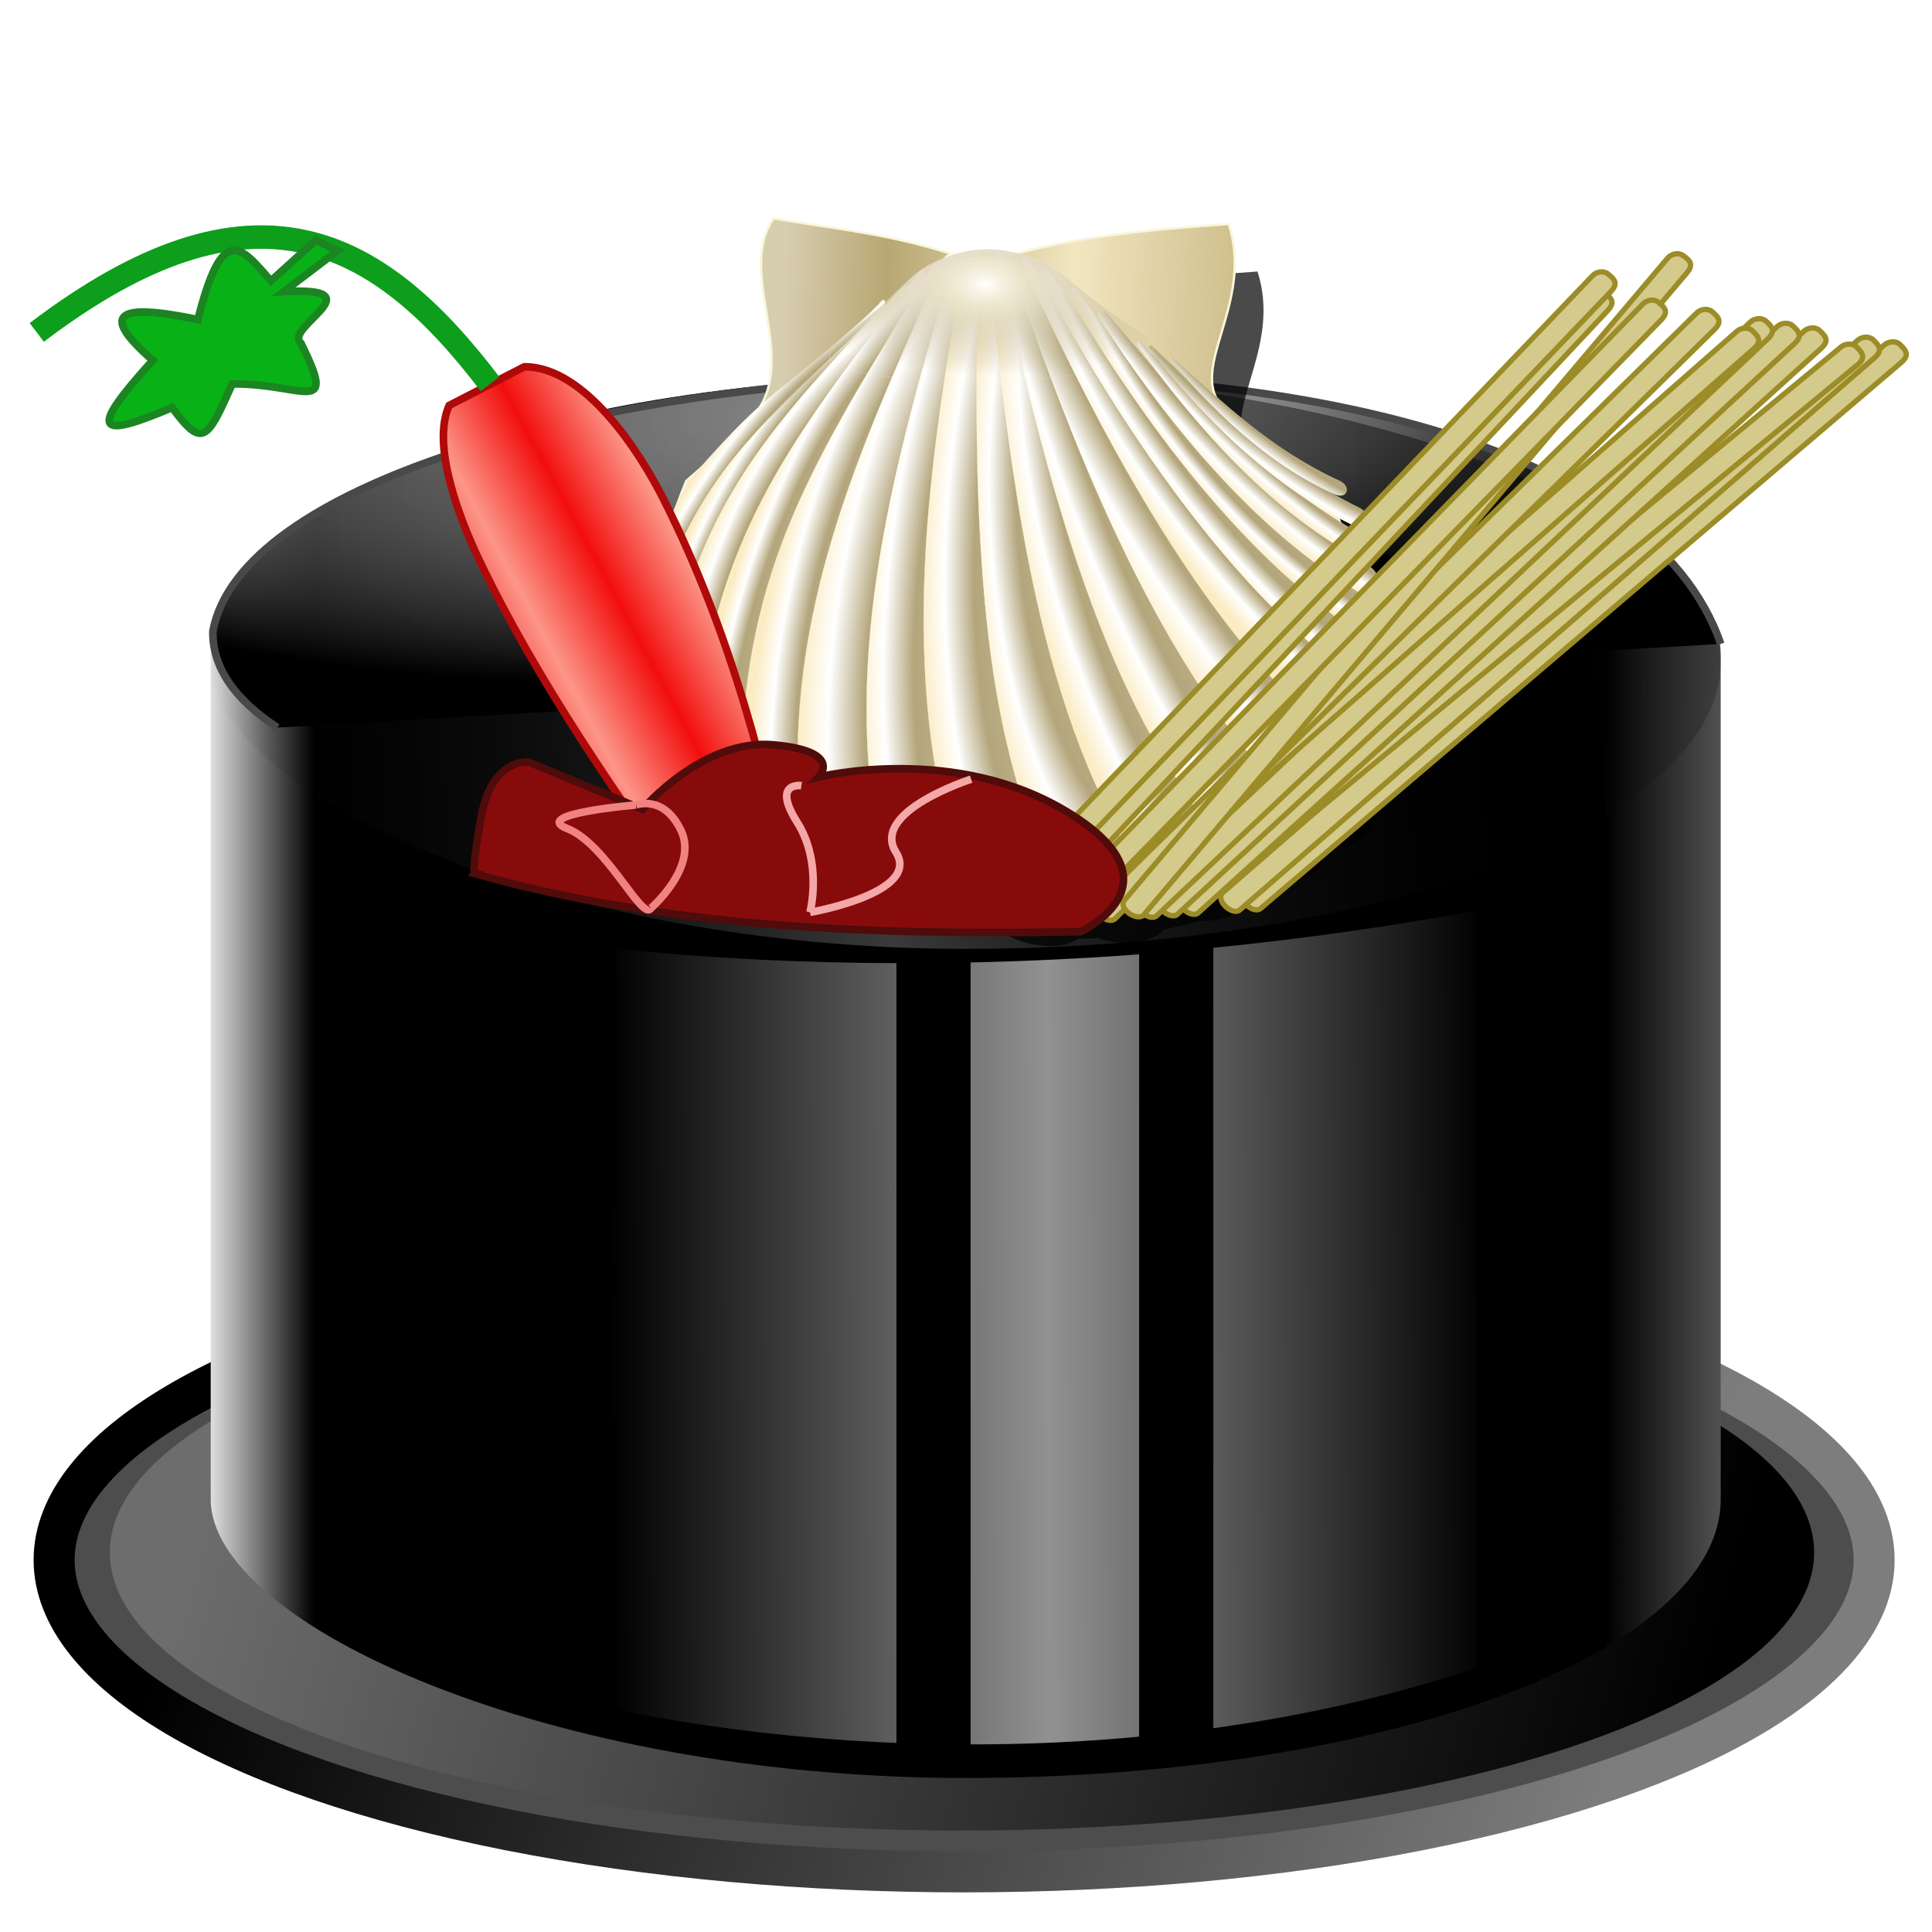 <?xml version="1.0" encoding="UTF-8" standalone="no"?>
<!-- Created with Inkscape (http://www.inkscape.org/) -->

<svg
   xmlns:dc="http://purl.org/dc/elements/1.1/"
   xmlns:cc="http://creativecommons.org/ns#"
   xmlns:rdf="http://www.w3.org/1999/02/22-rdf-syntax-ns#"
   xmlns:svg="http://www.w3.org/2000/svg"
   xmlns="http://www.w3.org/2000/svg"
   xmlns:xlink="http://www.w3.org/1999/xlink"
   xmlns:sodipodi="http://sodipodi.sourceforge.net/DTD/sodipodi-0.dtd"
   xmlns:inkscape="http://www.inkscape.org/namespaces/inkscape"
   width="255"
   height="255"
   viewBox="0 0 67.469 67.469"
   version="1.1"
   id="svg8"
   inkscape:version="0.92.5 (2060ec1f9f, 2020-04-08)"
   sodipodi:docname="gourmet.svg">
  <defs
     id="defs2">
    <clipPath
       clipPathUnits="userSpaceOnUse"
       id="clipPath2059">
      <path
         d="m -10.1,231.685 c 3.559,2.506 4.832,-0.585 2.965,-3.064 -3.182,-4.225 -6.444,-9.84 -12.355,-15.913 -2.595,-2.669 -11.861,-7.808 -11.861,-7.808 0,0 -0.115,-2.188 -0.099,-3.064 0.011,-0.582 -0.566,-0.564 -0.89,-0.297 -0.782,0.645 -2.471,2.57 -2.471,2.57 l -1.68,-0.099 -1.087,-1.581 c -0.297,-0.411 -0.636,-0.346 -0.89,0 -0.545,1.85 -0.879,3.885 -3.459,3.954 l 4.448,3.954 c 7.766,1.553 15.579,5.585 20.262,14.332 0,0 4.526,5.194 7.116,7.018 z"
         id="path2061"
         sodipodi:nodetypes="csscsscccccccs"
         inkscape:connector-curvature="0"
         stroke-dasharray="none"
         stroke-opacity="1"
         fill="#ffffff"
         fill-rule="evenodd"
         stroke="none"
         stroke-linejoin="miter"
         fill-opacity="1"
         stroke-linecap="butt"
         stroke-width="0.048"
         stroke-miterlimit="4" />
    </clipPath>
    <linearGradient
       id="linearGradient4936"
       inkscape:collect="always">
      <stop
         id="stop4938"
         offset="0"
         style="stop-color:#6d6d6d;stop-opacity:1" />
      <stop
         id="stop4940"
         offset="1"
         style="stop-color:#000000;stop-opacity:1" />
    </linearGradient>
    <linearGradient
       id="linearGradient4926"
       inkscape:collect="always">
      <stop
         id="stop4928"
         offset="0"
         style="stop-color:#7d7d7d;stop-opacity:1" />
      <stop
         id="stop4930"
         offset="1"
         style="stop-color:#000000;stop-opacity:1" />
    </linearGradient>
    <linearGradient
       id="linearGradient4914"
       inkscape:collect="always">
      <stop
         id="stop4916"
         offset="0"
         style="stop-color:#d8d8d8;stop-opacity:0.495" />
      <stop
         id="stop4918"
         offset="1"
         style="stop-color:#000000;stop-opacity:1" />
    </linearGradient>
    <linearGradient
       id="linearGradient4900"
       inkscape:collect="always">
      <stop
         id="stop4902"
         offset="0"
         style="stop-color:#fc9688;stop-opacity:1" />
      <stop
         id="stop4904"
         offset="1"
         style="stop-color:#f20e0d;stop-opacity:1" />
    </linearGradient>
    <linearGradient
       inkscape:collect="always"
       id="linearGradient4260">
      <stop
         style="stop-color:#919191;stop-opacity:1;"
         offset="0"
         id="stop4262" />
      <stop
         style="stop-color:#919191;stop-opacity:0;"
         offset="1"
         id="stop4264" />
    </linearGradient>
    <linearGradient
       inkscape:collect="always"
       id="linearGradient4250">
      <stop
         style="stop-color:#3a3a3a;stop-opacity:1"
         offset="0"
         id="stop4252" />
      <stop
         style="stop-color:#000000;stop-opacity:0;"
         offset="1"
         id="stop4254" />
    </linearGradient>
    <linearGradient
       inkscape:collect="always"
       id="linearGradient4238">
      <stop
         style="stop-color:#dedede;stop-opacity:1"
         offset="0"
         id="stop4240" />
      <stop
         id="stop4246"
         offset="0.068"
         style="stop-color:#000000;stop-opacity:1" />
      <stop
         style="stop-color:#000000;stop-opacity:1;"
         offset="0.922"
         id="stop4248" />
      <stop
         style="stop-color:#535353;stop-opacity:1"
         offset="1"
         id="stop4242" />
    </linearGradient>
    <linearGradient
       inkscape:collect="always"
       xlink:href="#linearGradient4238"
       id="linearGradient4244"
       x1="26.649"
       y1="125.023"
       x2="225.949"
       y2="125.023"
       gradientUnits="userSpaceOnUse"
       gradientTransform="matrix(0.265,0,0,0.265,0.309,229.964)" />
    <linearGradient
       inkscape:collect="always"
       xlink:href="#linearGradient4250"
       id="linearGradient4256"
       x1="113.967"
       y1="88.027"
       x2="200.718"
       y2="82.073"
       gradientUnits="userSpaceOnUse"
       spreadMethod="reflect"
       gradientTransform="matrix(0.265,0,0,0.265,0.309,229.964)" />
    <linearGradient
       inkscape:collect="always"
       xlink:href="#linearGradient4260"
       id="linearGradient4266"
       x1="136.997"
       y1="173.547"
       x2="194.697"
       y2="173.263"
       gradientUnits="userSpaceOnUse"
       spreadMethod="reflect"
       gradientTransform="matrix(0.265,0,0,0.265,0.309,229.964)" />
    <linearGradient
       spreadMethod="reflect"
       gradientUnits="userSpaceOnUse"
       y2="77.087"
       x2="80.029"
       y1="82.19"
       x1="70.535"
       id="linearGradient4906"
       xlink:href="#linearGradient4900"
       inkscape:collect="always"
       gradientTransform="matrix(0.265,0,0,0.265,0.309,229.964)" />
    <radialGradient
       spreadMethod="pad"
       gradientUnits="userSpaceOnUse"
       gradientTransform="matrix(-0.305,0.018,-0.005,-0.092,58.864,248.876)"
       r="100.014"
       fy="72.601"
       fx="101.344"
       cy="72.601"
       cx="101.344"
       id="radialGradient4922"
       xlink:href="#linearGradient4914"
       inkscape:collect="always" />
    <linearGradient
       gradientTransform="matrix(0.286,0,0,0.286,-2.442,225.508)"
       gradientUnits="userSpaceOnUse"
       y2="174.494"
       x2="42.232"
       y1="231.477"
       x1="205.69"
       id="linearGradient4932"
       xlink:href="#linearGradient4926"
       inkscape:collect="always" />
    <linearGradient
       gradientTransform="matrix(0.265,0,0,0.252,0.234,232.285)"
       gradientUnits="userSpaceOnUse"
       y2="222.122"
       x2="224.104"
       y1="172.226"
       x1="31.756"
       id="linearGradient4942"
       xlink:href="#linearGradient4936"
       inkscape:collect="always" />
    <linearGradient
       id="linearGradient899"
       inkscape:collect="always">
      <stop
         stop-opacity="1"
         stop-color="#d7cdaf"
         id="stop895" />
      <stop
         stop-opacity="1"
         stop-color="#b8a773"
         offset="0.225"
         id="stop904" />
      <stop
         stop-opacity="1"
         stop-color="#f2e6c1"
         id="stop906"
         offset="0.64" />
      <stop
         stop-opacity="1"
         stop-color="#cfbf8d"
         id="stop897"
         offset="1" />
    </linearGradient>
    <linearGradient
       id="linearGradient893"
       inkscape:collect="always">
      <stop
         stop-opacity="1"
         stop-color="#ffffff"
         id="stop889" />
      <stop
         stop-opacity="0"
         stop-color="#e8e0aa"
         id="stop891"
         offset="1" />
    </linearGradient>
    <linearGradient
       id="linearGradient1078"
       inkscape:collect="always">
      <stop
         stop-opacity="1"
         stop-color="#e9e2ce"
         id="stop1074" />
      <stop
         stop-opacity="0.871"
         stop-color="#e1d9c4"
         offset="0.349"
         id="stop1082" />
      <stop
         stop-opacity="0"
         stop-color="#b4a67c"
         id="stop1076"
         offset="1" />
    </linearGradient>
    <linearGradient
       id="linearGradient1019"
       inkscape:collect="always">
      <stop
         stop-opacity="1"
         stop-color="#fbecc4"
         id="stop1011" />
      <stop
         stop-opacity="1"
         stop-color="#b4a67c"
         offset="0.922"
         id="stop1013" />
      <stop
         stop-opacity="1"
         stop-color="#ffffff"
         id="stop1015"
         offset="0.96" />
      <stop
         stop-opacity="1"
         stop-color="#fbecc4"
         id="stop1017"
         offset="1" />
    </linearGradient>
    <linearGradient
       id="linearGradient993"
       inkscape:collect="always">
      <stop
         stop-opacity="1"
         stop-color="#fbecc4"
         id="stop985" />
      <stop
         stop-opacity="1"
         stop-color="#b4a67c"
         offset="0.904"
         id="stop987" />
      <stop
         stop-opacity="1"
         stop-color="#ffffff"
         id="stop989"
         offset="0.95" />
      <stop
         stop-opacity="1"
         stop-color="#fbecc4"
         id="stop991"
         offset="1" />
    </linearGradient>
    <linearGradient
       inkscape:collect="always"
       id="linearGradient959">
      <stop
         stop-opacity="1"
         stop-color="#fbecc4"
         id="stop951" />
      <stop
         stop-opacity="1"
         stop-color="#b4a67c"
         id="stop953"
         offset="0.815" />
      <stop
         stop-opacity="1"
         stop-color="#ffffff"
         offset="0.907"
         id="stop955" />
      <stop
         stop-opacity="1"
         stop-color="#fbecc4"
         offset="1"
         id="stop957" />
    </linearGradient>
    <linearGradient
       inkscape:collect="always"
       id="linearGradient909">
      <stop
         stop-opacity="1"
         stop-color="#fbecc4"
         id="stop901" />
      <stop
         stop-opacity="1"
         stop-color="#b4a67c"
         id="stop903"
         offset="0.792" />
      <stop
         stop-opacity="1"
         stop-color="#ffffff"
         offset="0.904"
         id="stop905" />
      <stop
         stop-opacity="1"
         stop-color="#fbecc4"
         offset="1"
         id="stop907" />
    </linearGradient>
    <linearGradient
       id="linearGradient861"
       inkscape:collect="always">
      <stop
         stop-opacity="1"
         stop-color="#fbecc4"
         id="stop857" />
      <stop
         stop-opacity="1"
         stop-color="#b4a67c"
         offset="0.858"
         id="stop865" />
      <stop
         stop-opacity="1"
         stop-color="#ffffff"
         id="stop867"
         offset="0.934" />
      <stop
         stop-opacity="1"
         stop-color="#fbecc4"
         id="stop859"
         offset="1" />
    </linearGradient>
    <radialGradient
       gradientUnits="userSpaceOnUse"
       gradientTransform="matrix(0.787,-2.118,1.224,0.455,-262.243,496.457)"
       r="51.72"
       fy="163.82"
       fx="202.07"
       cy="163.82"
       cx="202.07"
       id="radialGradient863"
       xlink:href="#linearGradient861"
       inkscape:collect="always" />
    <radialGradient
       gradientUnits="userSpaceOnUse"
       gradientTransform="matrix(0.83,-2.012,0.847,0.349,-199.585,399.477)"
       r="48.23"
       fy="161.21"
       fx="157.75"
       cy="161.21"
       cx="157.75"
       id="radialGradient875"
       xlink:href="#linearGradient861"
       inkscape:collect="always" />
    <radialGradient
       gradientUnits="userSpaceOnUse"
       gradientTransform="matrix(1.159,-1.834,0.81,0.512,-237.536,343.782)"
       r="47.27"
       fy="147.61"
       fx="161.11"
       cy="147.61"
       cx="161.11"
       id="radialGradient883"
       xlink:href="#linearGradient861"
       inkscape:collect="always" />
    <radialGradient
       gradientUnits="userSpaceOnUse"
       gradientTransform="matrix(0.71,-2.618,1.129,0.306,-236.846,622.145)"
       r="48.689"
       fy="168.94"
       fx="199.49"
       cy="168.94"
       cx="199.49"
       id="radialGradient891"
       xlink:href="#linearGradient861"
       inkscape:collect="always" />
    <radialGradient
       gradientUnits="userSpaceOnUse"
       gradientTransform="matrix(0.713,-3.207,1.373,0.305,-272.709,810.018)"
       r="42.609"
       fy="164.51"
       fx="224.34"
       cy="164.51"
       cx="224.34"
       id="radialGradient899"
       xlink:href="#linearGradient909"
       inkscape:collect="always" />
    <radialGradient
       gradientUnits="userSpaceOnUse"
       gradientTransform="matrix(0.86,-5.274,2.717,0.443,-555.528,1590.288)"
       r="33.528"
       fy="170.8"
       fx="288.82"
       cy="170.8"
       cx="288.82"
       id="radialGradient917"
       xlink:href="#linearGradient909"
       inkscape:collect="always" />
    <radialGradient
       gradientUnits="userSpaceOnUse"
       gradientTransform="matrix(0.721,-8.515,3.766,0.319,-686.604,2591.761)"
       r="20.892"
       fy="168.2"
       fx="294.67"
       cy="168.2"
       cx="294.67"
       id="radialGradient925"
       xlink:href="#linearGradient909"
       inkscape:collect="always" />
    <radialGradient
       gradientUnits="userSpaceOnUse"
       gradientTransform="matrix(0.392,-6.237,2.688,0.169,-401.452,2059.201)"
       r="28.27"
       fy="168.1"
       fx="316.59"
       cy="168.1"
       cx="316.59"
       id="radialGradient933"
       xlink:href="#linearGradient909"
       inkscape:collect="always" />
    <radialGradient
       gradientUnits="userSpaceOnUse"
       gradientTransform="matrix(0.001,-4.452,2.03,5.9938854e-4,-141.793,1547.018)"
       r="33.958"
       fy="158.62"
       fx="325.14"
       cy="158.62"
       cx="325.14"
       id="radialGradient941"
       xlink:href="#linearGradient909"
       inkscape:collect="always" />
    <radialGradient
       gradientUnits="userSpaceOnUse"
       gradientTransform="matrix(-1.082,-3.303,1.487,-0.487,279.967,1274.22)"
       r="49.08"
       fy="184.61"
       fx="319.62"
       cy="184.61"
       cx="319.62"
       id="radialGradient949"
       xlink:href="#linearGradient959"
       inkscape:collect="always" />
    <radialGradient
       gradientUnits="userSpaceOnUse"
       gradientTransform="matrix(-1.225,-3.268,1.157,-0.434,508.245,1348.144)"
       r="62.34"
       fy="131.8"
       fx="368.13"
       cy="131.8"
       cx="368.13"
       id="radialGradient967"
       xlink:href="#linearGradient959"
       inkscape:collect="always" />
    <radialGradient
       gradientUnits="userSpaceOnUse"
       gradientTransform="matrix(-1.571,-2.644,1.042,-0.619,720.276,1140.466)"
       r="71.49"
       fy="98.61"
       fx="377.9"
       cy="98.61"
       cx="377.9"
       id="radialGradient975"
       xlink:href="#linearGradient959"
       inkscape:collect="always" />
    <radialGradient
       gradientUnits="userSpaceOnUse"
       gradientTransform="matrix(-1.645,-2.102,1.118,-0.875,749.232,772.671)"
       r="74.65"
       fy="37.961"
       fx="322.64"
       cy="37.961"
       cx="322.64"
       id="radialGradient983"
       xlink:href="#linearGradient993"
       inkscape:collect="always" />
    <radialGradient
       gradientUnits="userSpaceOnUse"
       gradientTransform="matrix(-1.475,-1.997,0.999,-0.738,747.058,829.126)"
       r="73.22"
       fy="46.26"
       fx="372.24"
       cy="46.26"
       cx="372.24"
       id="radialGradient1001"
       xlink:href="#linearGradient993"
       inkscape:collect="always" />
    <radialGradient
       gradientUnits="userSpaceOnUse"
       gradientTransform="matrix(-1.259,-1.618,0.861,-0.67,668.007,696.647)"
       r="68.21"
       fy="49.4"
       fx="379.65"
       cy="49.4"
       cx="379.65"
       id="radialGradient1009"
       xlink:href="#linearGradient1019"
       inkscape:collect="always" />
    <radialGradient
       gradientUnits="userSpaceOnUse"
       gradientTransform="matrix(-2.175,-1.94,0.954,-1.07,1043.805,847.717)"
       r="50.649"
       fy="46.03"
       fx="387.29"
       cy="46.03"
       cx="387.29"
       id="radialGradient1027"
       xlink:href="#linearGradient1019"
       inkscape:collect="always" />
    <radialGradient
       gradientUnits="userSpaceOnUse"
       gradientTransform="matrix(-2.119,-2.056,1.15,-1.185,1080.187,868.842)"
       r="59.44"
       fy="16.399"
       fx="396.87"
       cy="16.399"
       cx="396.87"
       id="radialGradient1035"
       xlink:href="#linearGradient1019"
       inkscape:collect="always" />
    <radialGradient
       gradientUnits="userSpaceOnUse"
       gradientTransform="matrix(-2.475,-2.053,1.233,-1.486,1194.656,688.001)"
       r="46.38"
       fy="-48.18"
       fx="358.92"
       cy="-48.18"
       cx="358.92"
       id="radialGradient1043"
       xlink:href="#linearGradient1019"
       inkscape:collect="always" />
    <radialGradient
       gradientUnits="userSpaceOnUse"
       gradientTransform="matrix(-2.97,-2.207,1.376,-1.852,1425.372,780.558)"
       r="37.496"
       fy="-41.04"
       fx="375.89"
       cy="-41.04"
       cx="375.89"
       id="radialGradient1051"
       xlink:href="#linearGradient1019"
       inkscape:collect="always" />
    <radialGradient
       r="66.21"
       fy="8.08"
       fx="226.52"
       cy="8.08"
       cx="226.52"
       gradientTransform="matrix(-0.021,0.455,-0.98,-0.046,128.575,-65.038)"
       gradientUnits="userSpaceOnUse"
       id="radialGradient1085"
       xlink:href="#linearGradient1078"
       inkscape:collect="always" />
    <filter
       color-interpolation-filters="sRGB"
       height="1.074"
       y="-0.037"
       width="1.07"
       x="-0.035"
       id="filter1230"
       inkscape:collect="always">
      <feGaussianBlur
         id="feGaussianBlur1232"
         stdDeviation="4.558"
         inkscape:collect="always" />
    </filter>
    <radialGradient
       gradientUnits="userSpaceOnUse"
       gradientTransform="matrix(1,0,0,0.674,-1.0504238e-5,14.654)"
       r="20.2"
       fy="37.554"
       fx="117.11"
       cy="37.554"
       cx="117.11"
       id="radialGradient895"
       xlink:href="#linearGradient893"
       inkscape:collect="always" />
    <linearGradient
       gradientTransform="matrix(0.701,0,0,0.701,-44.319,11.796)"
       gradientUnits="userSpaceOnUse"
       y2="55.54"
       x2="335.97"
       y1="49.28"
       x1="145.13"
       id="linearGradient901"
       xlink:href="#linearGradient899"
       inkscape:collect="always" />
  </defs>
  <sodipodi:namedview
     id="base"
     pagecolor="#ff0000"
     bordercolor="#666666"
     borderopacity="1.0"
     inkscape:pageopacity="0"
     inkscape:pageshadow="2"
     inkscape:zoom="3.454902"
     inkscape:cx="127.5"
     inkscape:cy="127.5"
     inkscape:document-units="px"
     inkscape:current-layer="layer1"
     showgrid="false"
     inkscape:snap-to-guides="false"
     inkscape:snap-grids="false"
     inkscape:snap-others="false"
     inkscape:object-nodes="false"
     inkscape:snap-nodes="false"
     inkscape:snap-global="false"
     inkscape:window-width="1920"
     inkscape:window-height="1056"
     inkscape:window-x="0"
     inkscape:window-y="0"
     inkscape:window-maximized="1"
     units="px" />
  <g
     inkscape:label="Layer 1"
     inkscape:groupmode="layer"
     id="layer1"
     transform="translate(0,-229.531)">
    <ellipse
       style="opacity:1;fill:#4d4d4d;fill-opacity:1;fill-rule:evenodd;stroke:url(#linearGradient4932);stroke-width:1.432;stroke-linecap:round;stroke-linejoin:round;stroke-miterlimit:4;stroke-dasharray:none;stroke-dashoffset:0;stroke-opacity:1"
       id="path4924"
       cx="33.669"
       cy="284.008"
       rx="31.779"
       ry="10.892" />
    <ellipse
       ry="9.712"
       rx="29.759"
       cy="283.745"
       cx="33.594"
       id="ellipse4934"
       style="opacity:1;fill:url(#linearGradient4942);fill-opacity:1;fill-rule:evenodd;stroke:none;stroke-width:1.432;stroke-linecap:round;stroke-linejoin:round;stroke-miterlimit:4;stroke-dasharray:none;stroke-dashoffset:0;stroke-opacity:1" />
    <rect
       rx="26.366"
       ry="9.734"
       y="242.64"
       x="7.359"
       height="48.981"
       width="52.731"
       id="rect4234"
       style="opacity:1;fill:url(#linearGradient4244);fill-opacity:1;fill-rule:evenodd;stroke:none;stroke-width:1.402;stroke-linecap:round;stroke-linejoin:round;stroke-miterlimit:4;stroke-dasharray:none;stroke-dashoffset:0;stroke-opacity:0.676" />
    <rect
       style="opacity:1;fill:url(#linearGradient4256);fill-opacity:1;fill-rule:evenodd;stroke:none;stroke-width:1.402;stroke-linecap:round;stroke-linejoin:round;stroke-miterlimit:4;stroke-dasharray:none;stroke-dashoffset:0;stroke-opacity:0.676"
       id="rect4236"
       width="52.731"
       height="20.027"
       x="7.359"
       y="242.64"
       ry="10.014"
       rx="26.366" />
    <path
       style="fill:url(#radialGradient4922);fill-opacity:1;fill-rule:evenodd;stroke:#494949;stroke-width:0.265px;stroke-linecap:butt;stroke-linejoin:miter;stroke-opacity:1"
       d="M 9.687,254.939 C 8.229,253.981 7.406,252.858 7.434,251.566 9.339,241.441 55.213,237.862 60.091,252.017"
       id="path4912"
       inkscape:connector-curvature="0"
       sodipodi:nodetypes="ccc" />
    <g
       id="g1372"
       transform="matrix(0.118,0,0,0.114,20.593,234.911)">
      <path
         transform="matrix(0.701,0,0,0.701,9.554,9.658)"
         inkscape:connector-curvature="0"
         id="path1113"
         d="m 76.22,35.105 c -14.722,21.762 6.924,54.824 -4.191,79.307 -7.031,6.836 -14.477,14.993 -28.609,31.627 l -4.053,3.658 c -1.013,2.488 -1.934,4.942 -2.814,7.381 -8.636,17.261 -13.638,40.468 -8.812,38.131 -0.226,2.472 -0.375,4.91 -0.453,7.316 -0.954,6.944 -0.448,13.872 0.785,17.777 0.483,3.869 1.175,7.636 2.049,11.307 -2.061,11.407 3.723,22.248 8.729,23.443 1.489,2.858 3.117,5.629 4.855,8.326 1.981,9.88 8.724,17.296 13.641,17.166 1.958,2.029 4,3.993 6.109,5.898 3.754,11.162 14.825,18.19 20.393,15.205 1.88,1.16 3.786,2.289 5.729,3.377 5.889,12.234 23.281,18.283 29.58,13.088 2.479,0.844 4.984,1.638 7.51,2.387 6.58,6.68 19.269,9.212 25.117,5.775 3.816,0.636 7.654,1.168 11.504,1.6 9.334,5.341 23.837,6.018 28.914,1.311 2.981,-0.065 5.953,-0.196 8.912,-0.387 9.382,3.9 23.595,2.138 27.529,-3.707 4.978,-1.041 9.864,-2.282 14.637,-3.719 8.792,0.364 18.353,-2.845 20.793,-7.889 4.909,-2.299 9.62,-4.854 14.098,-7.664 9.736,-1.348 19.102,-6.966 17.141,-13.16 0.899,-0.844 1.781,-1.704 2.646,-2.578 11.062,1.525 26.898,-14.505 18.949,-23.07 -0.472,-0.446 -0.934,-0.907 -1.404,-1.355 0.162,-0.328 0.326,-0.656 0.484,-0.986 10.164,5.406 19.662,-16.044 10.182,-24.229 -0.716,-0.54 -1.413,-1.1 -2.123,-1.646 0.035,-0.217 0.06,-0.441 0.094,-0.658 0.32,0.233 0.636,0.48 0.957,0.711 10.619,6.889 13.556,-10.828 3.674,-18.1 -1.139,-0.851 -2.254,-1.719 -3.377,-2.582 -0.003,-0.131 -3.6e-4,-0.259 -0.004,-0.391 0.623,0.417 1.242,0.85 1.867,1.26 9.888,5.828 12.621,-9.161 3.42,-15.312 -2.442,-1.658 -4.831,-3.353 -7.195,-5.066 -0.007,-0.039 -0.011,-0.078 -0.018,-0.117 0.178,0.109 0.353,0.224 0.531,0.332 8.587,4.683 10.963,-7.361 2.973,-12.305 -2.472,-1.553 -4.888,-3.142 -7.27,-4.756 -0.037,-0.133 -0.076,-0.268 -0.113,-0.4 1.455,0.848 2.919,1.681 4.395,2.48 7.394,3.608 9.437,-5.672 2.557,-9.48 -3.925,-2.206 -7.707,-4.495 -11.373,-6.857 -0.193,-0.538 -0.393,-1.08 -0.592,-1.621 2.066,1.129 4.153,2.214 6.266,3.246 6.77,2.98 8.644,-4.682 2.344,-7.828 -4.22,-2.139 -8.259,-4.377 -12.156,-6.693 0.679,0.33 1.357,0.662 2.043,0.98 5.482,2.292 7.026,-3.544 1.926,-5.961 -21.38,-10.284 -37.214,-23.347 -52.48,-37.289 -6.731,-17.396 15.633,-43.288 5.781,-74.842 -29.627,2.198 -59.254,4.668 -88.881,12.758 -4.423,-1.147 -8.98,-1.801 -13.254,-1.801 -4.672,0 -9.526,0.889 -14.139,2.389 C 126.011,41.922 101.318,39.522 76.22,35.105 Z"
         style="fill:#000000;fill-opacity:0.708;stroke:none;stroke-width:1;stroke-linecap:butt;stroke-linejoin:miter;stroke-opacity:1;filter:url(#filter1230)" />
      <path
         inkscape:connector-curvature="0"
         id="path1087"
         d="m 54.448,19.737 c 20.149,3.546 39.927,5.236 61.142,14.11 24.514,-8.519 49.027,-10.581 73.541,-12.399 7.009,22.451 -9.255,40.819 -3.848,53.018 L 47.18,81.734 C 63.71,64.37 42.777,36.989 54.448,19.737 Z"
         style="fill:url(#linearGradient901);fill-opacity:1;stroke:#f8f6d9;stroke-width:0.701;stroke-linecap:butt;stroke-linejoin:miter;stroke-opacity:1" />
      <g
         id="g941">
        <path
           d="M 28.608,100.089 95.544,39.664 C 105.697,33.293 116.149,29.116 128.361,37.841 l 90.377,66.415 c 72.167,171.007 -254.819,154.675 -190.13,-4.167 z"
           id="path817"
           inkscape:connector-curvature="0"
           style="fill:#fbecc4;fill-opacity:1;stroke:#f8f6d9;stroke-width:0.701;stroke-linecap:butt;stroke-linejoin:miter;stroke-opacity:1" />
        <path
           stroke-miterlimit="4"
           d="M 111.153,32.368 C 98.194,97.741 88.674,163.363 110.39,219.897 c 4.601,10.135 30.039,11.393 26.306,1.302 -25.436,-57.517 -21.508,-123.097 -21.522,-189.523 0.042,-1.641 -3.518,-0.971 -4.02,0.692 z"
           id="path819"
           inkscape:connector-curvature="0"
           style="fill:url(#radialGradient933);fill-opacity:1;stroke:#f8f6d9;stroke-width:0.07;stroke-linecap:butt;stroke-linejoin:miter;stroke-miterlimit:4;stroke-dasharray:none;stroke-opacity:1" />
        <path
           stroke-miterlimit="4"
           inkscape:connector-curvature="0"
           id="path821"
           d="M 107.886,31.934 C 87.086,94.632 74.074,159.058 87.25,215.631 c 2.942,10.192 24.421,13.234 22.191,3.147 -18.332,-59.075 -9.618,-123.462 1.717,-186.99 0.173,-1.594 -2.719,-1.436 -3.273,0.146 z"
           style="fill:url(#radialGradient925);fill-opacity:1;stroke:#f8f6d9;stroke-width:0.07;stroke-linecap:butt;stroke-linejoin:miter;stroke-miterlimit:4;stroke-dasharray:none;stroke-opacity:1" />
        <path
           stroke-miterlimit="4"
           d="M 104.884,31.822 C 77.748,92.048 55.131,145.231 62.42,202.859 c -0.183,15.08 24.416,22.517 23.75,11.094 -12.16,-60.647 3.981,-120.065 21.788,-182.09 0.336,-1.568 -2.361,-1.558 -3.075,-0.041 z"
           id="path823"
           inkscape:connector-curvature="0"
           inkscape:transform-center-x="-17.863051"
           inkscape:transform-center-y="-100.473"
           style="fill:url(#radialGradient917);fill-opacity:1;stroke:#f8f6d9;stroke-width:0.07;stroke-linecap:butt;stroke-linejoin:miter;stroke-miterlimit:4;stroke-dasharray:none;stroke-opacity:1" />
        <path
           stroke-miterlimit="4"
           inkscape:transform-center-y="-95.743999"
           inkscape:transform-center-x="-32.99086"
           inkscape:connector-curvature="0"
           id="path825"
           d="M 101.072,34.777 C 66.407,91.008 44.962,130.095 44.77,188.183 42.647,203.113 61.259,213.744 62.07,202.33 57.82,140.623 78.572,93.002 104.218,33.786 c 0.535,-1.512 -2.242,-0.421 -3.146,0.991 z"
           style="fill:url(#radialGradient899);fill-opacity:1;stroke:#f8f6d9;stroke-width:0.07;stroke-linecap:butt;stroke-linejoin:miter;stroke-miterlimit:4;stroke-dasharray:none;stroke-opacity:1" />
        <path
           stroke-miterlimit="4"
           d="M 96.429,37.804 C 55.898,88.966 41.109,112.89 31.909,170.785 c -3.911,14.565 10.677,28.147 12.86,16.915 1.425,-61.764 21.451,-93.663 54.524,-149.71 0.714,-1.436 -1.015,-4.344 -2.864,-0.186 z"
           id="path827"
           inkscape:connector-curvature="0"
           inkscape:transform-center-x="-45.64255"
           inkscape:transform-center-y="-89.909305"
           style="fill:url(#radialGradient891);fill-opacity:1;stroke:#f8f6d9;stroke-width:0.07;stroke-linecap:butt;stroke-linejoin:miter;stroke-miterlimit:4;stroke-dasharray:none;stroke-opacity:1" />
        <path
           stroke-miterlimit="4"
           inkscape:transform-center-y="-74.185092"
           inkscape:transform-center-x="-48.190484"
           inkscape:connector-curvature="0"
           id="path829"
           d="M 90.315,43.178 C 51.33,84.229 36.569,103.878 23.005,154.313 c -4.743,12.515 6.029,26.166 8.993,16.424 6.893,-55.184 28.002,-84.173 62.11,-129.705 0.741,-1.198 -1.035,-1.148 -3.793,2.147 z"
           style="fill:url(#radialGradient863);fill-opacity:1;stroke:#f8f6d9;stroke-width:0.07;stroke-linecap:butt;stroke-linejoin:miter;stroke-miterlimit:4;stroke-dasharray:none;stroke-opacity:1" />
        <path
           stroke-miterlimit="4"
           d="M 85.543,45.986 C 51.271,82.397 38.923,85.917 22.513,128.899 c -5.277,10.561 -1.871,29.173 1.592,20.891 12.216,-46.413 29.084,-65.756 62.818,-103.12 0.759,-0.987 0.659,-3.577 -1.381,-0.684 z"
           id="path831"
           inkscape:connector-curvature="0"
           inkscape:transform-center-x="-49.753548"
           inkscape:transform-center-y="-60.477406"
           style="fill:url(#radialGradient875);fill-opacity:1;stroke:#f8f6d9;stroke-width:0.07;stroke-linecap:butt;stroke-linejoin:miter;stroke-miterlimit:4;stroke-dasharray:none;stroke-opacity:1" />
        <path
           sodipodi:nodetypes="ccccc"
           stroke-miterlimit="4"
           inkscape:transform-center-y="-48.837325"
           inkscape:transform-center-x="-48.944784"
           inkscape:connector-curvature="0"
           id="path833"
           d="M 85.713,46.106 C 53.684,76.428 55.519,69.16 31.016,98.031 21.397,110.634 14.782,140.543 22.549,129.857 37.003,91.198 56.336,78.828 86.924,46.67 c 0.746,-0.801 0.807,-2.925 -1.211,-0.564 z"
           style="fill:url(#radialGradient883);fill-opacity:1;stroke:#f8f6d9;stroke-width:0.07;stroke-linecap:butt;stroke-linejoin:miter;stroke-miterlimit:4;stroke-dasharray:none;stroke-opacity:1" />
        <path
           stroke-miterlimit="4"
           inkscape:connector-curvature="0"
           id="path835"
           d="m 115.047,31.295 c -1.377,67.246 -1.953,137.448 21.777,190.019 4.79,9.304 28.896,6.763 24.768,-2.644 C 133.598,164.819 124.066,96.853 117.711,31.233 c -0.18,-1.64 -2.499,-1.677 -2.664,0.062 z"
           style="fill:url(#radialGradient941);fill-opacity:1;stroke:#f8f6d9;stroke-width:0.062;stroke-linecap:butt;stroke-linejoin:miter;stroke-miterlimit:4;stroke-dasharray:none;stroke-opacity:1" />
        <path
           stroke-miterlimit="4"
           d="m 117.834,31.849 c 6.409,65.874 14.08,135.614 43.73,184.29 5.834,8.548 29.484,3.322 24.296,-5.402 C 151.828,161.295 134.073,94.041 120.173,30.635 c -0.368,-1.583 -2.376,-0.504 -2.339,1.215 z"
           id="path837"
           inkscape:connector-curvature="0"
           inkscape:transform-center-x="21.360003"
           inkscape:transform-center-y="-110.32525"
           style="fill:url(#radialGradient949);fill-opacity:1;stroke:#f8f6d9;stroke-width:0.061;stroke-linecap:butt;stroke-linejoin:miter;stroke-miterlimit:4;stroke-dasharray:none;stroke-opacity:1" />
        <path
           stroke-miterlimit="4"
           inkscape:transform-center-y="-103.37861"
           inkscape:transform-center-x="33.235028"
           inkscape:connector-curvature="0"
           id="path839"
           d="m 120.916,32.935 c 13.438,63.022 29.22,129.748 63.339,173.667 6.601,7.646 28.99,0.077 22.998,-7.808 -38.459,-44.195 -63.064,-107.345 -83.504,-167.184 -0.531,-1.491 -3.057,-0.334 -2.833,1.324 z"
           style="fill:url(#radialGradient967);fill-opacity:1;stroke:#f8f6d9;stroke-width:0.06;stroke-linecap:butt;stroke-linejoin:miter;stroke-miterlimit:4;stroke-dasharray:none;stroke-opacity:1" />
        <path
           stroke-miterlimit="4"
           d="m 124.567,33.733 c 19.383,59.851 44.792,124.071 81.804,163.115 7.071,6.726 23.366,-7.474 16.848,-14.498 -41.161,-38.844 -70.379,-94.231 -96.077,-150.232 -0.661,-1.393 -2.962,0.026 -2.575,1.615 z"
           id="path841"
           inkscape:connector-curvature="0"
           inkscape:transform-center-x="42.900032"
           inkscape:transform-center-y="-95.830152"
           style="fill:url(#radialGradient975);fill-opacity:1;stroke:#f8f6d9;stroke-width:0.057;stroke-linecap:butt;stroke-linejoin:miter;stroke-miterlimit:4;stroke-dasharray:none;stroke-opacity:1" />
        <path
           stroke-miterlimit="4"
           inkscape:transform-center-y="-84.347124"
           inkscape:transform-center-x="50.103224"
           inkscape:connector-curvature="0"
           id="path843"
           d="m 127.921,33.408 c 23.673,53.651 54.468,113.534 93.747,146.728 7.446,5.667 14.975,-10.434 8.046,-16.416 C 186.391,131.017 159.179,81.422 129.632,31.782 c -0.756,-1.233 -2.216,0.192 -1.712,1.626 z"
           style="fill:url(#radialGradient983);fill-opacity:1;stroke:#f8f6d9;stroke-width:0.055;stroke-linecap:butt;stroke-linejoin:miter;stroke-miterlimit:4;stroke-dasharray:none;stroke-opacity:1" />
        <path
           stroke-miterlimit="4"
           d="m 133.214,37.301 c 23.674,45.735 56.467,97.006 95.748,125.302 7.446,4.83 9.506,-7.592 2.576,-12.691 -40.459,-30.222 -66.369,-71.978 -95.917,-114.294 -0.756,-1.051 -2.911,0.461 -2.407,1.684 z"
           id="path845"
           inkscape:connector-curvature="0"
           inkscape:transform-center-x="50.105233"
           inkscape:transform-center-y="-71.901761"
           style="fill:url(#radialGradient1001);fill-opacity:1;stroke:#f8f6d9;stroke-width:0.05;stroke-linecap:butt;stroke-linejoin:miter;stroke-miterlimit:4;stroke-dasharray:none;stroke-opacity:1" />
        <path
           stroke-miterlimit="4"
           inkscape:transform-center-y="-60.82735"
           inkscape:transform-center-x="46.652729"
           inkscape:connector-curvature="0"
           id="path847"
           d="m 141.278,42.753 c 22.043,38.691 52.624,82.019 89.198,105.957 6.933,4.086 8.851,-6.423 2.399,-10.737 -37.671,-25.567 -61.796,-60.892 -89.308,-96.69 -0.704,-0.89 -2.758,0.436 -2.289,1.47 z"
           style="fill:url(#radialGradient1009);fill-opacity:1;stroke:#f8f6d9;stroke-width:0.045;stroke-linecap:butt;stroke-linejoin:miter;stroke-miterlimit:4;stroke-dasharray:none;stroke-opacity:1" />
        <path
           stroke-miterlimit="4"
           d="m 150.439,49.584 c 19.142,31.091 45.989,65.75 77.75,84.986 6.021,3.284 7.686,-5.161 2.083,-8.628 -32.714,-20.545 -53.664,-48.931 -77.556,-77.698 -0.611,-0.715 -2.685,0.508 -2.278,1.339 z"
           id="path849"
           inkscape:connector-curvature="0"
           inkscape:transform-center-x="40.513595"
           inkscape:transform-center-y="-48.879357"
           style="fill:url(#radialGradient1035);fill-opacity:1;stroke:#f8f6d9;stroke-width:0.038;stroke-linecap:butt;stroke-linejoin:miter;stroke-miterlimit:4;stroke-dasharray:none;stroke-opacity:1" />
        <path
           stroke-miterlimit="4"
           inkscape:transform-center-y="-37.659916"
           inkscape:transform-center-x="34.886136"
           inkscape:connector-curvature="0"
           id="path851"
           d="m 161.996,58.281 c 16.483,23.955 38.832,50.964 66.181,65.785 5.185,2.53 6.618,-3.977 1.794,-6.647 -28.17,-15.829 -46.21,-37.7 -66.783,-59.864 -0.526,-0.551 -1.543,0.086 -1.192,0.726 z"
           style="fill:url(#radialGradient1027);fill-opacity:1;stroke:#f8f6d9;stroke-width:0.031;stroke-linecap:butt;stroke-linejoin:miter;stroke-miterlimit:4;stroke-dasharray:none;stroke-opacity:1" />
        <path
           stroke-miterlimit="4"
           d="m 165.374,59.418 c 15.094,19.784 35.558,42.091 60.601,54.331 4.747,2.09 6.06,-3.284 1.643,-5.49 -25.794,-13.073 -42.314,-31.136 -61.152,-49.441 -0.482,-0.455 -1.413,0.071 -1.091,0.599 z"
           id="path853"
           inkscape:connector-curvature="0"
           inkscape:transform-center-x="31.944682"
           inkscape:transform-center-y="-31.103042"
           style="fill:url(#radialGradient1043);fill-opacity:1;stroke:#f8f6d9;stroke-width:0.027;stroke-linecap:butt;stroke-linejoin:miter;stroke-miterlimit:4;stroke-dasharray:none;stroke-opacity:1" />
        <path
           stroke-miterlimit="4"
           inkscape:transform-center-y="-23.807744"
           inkscape:transform-center-x="25.806551"
           inkscape:connector-curvature="0"
           id="path855"
           d="m 171.547,62.657 c 12.179,15.125 28.705,32.19 48.98,41.596 3.844,1.607 4.927,-2.484 1.35,-4.179 -20.881,-10.043 -34.222,-23.861 -49.443,-37.871 -0.39,-0.348 -1.146,0.05 -0.887,0.453 z"
           style="fill:url(#radialGradient1051);fill-opacity:1;stroke:#f8f6d9;stroke-width:0.021;stroke-linecap:butt;stroke-linejoin:miter;stroke-miterlimit:4;stroke-dasharray:none;stroke-opacity:1" />
        <path
           sodipodi:nodetypes="sssssss"
           stroke-miterlimit="4"
           d="m 164.772,55.652 c 11.016,7.327 -20.348,13.694 -45.975,13.694 -25.628,0 -55.39,-1.494 -45.952,-10.767 6.841,-6.721 11.429,-9.689 21.858,-20.247 5.013,-5.075 14.344,-9.202 22.812,-9.202 8.259,0 18.032,3.438 23.16,8.197 8.57,7.955 16.402,13.205 24.098,18.324 z"
           id="path1072"
           inkscape:connector-curvature="0"
           style="opacity:1;fill:url(#radialGradient1085);fill-opacity:1;stroke:#f8f6d9;stroke-width:0.046;stroke-linecap:round;stroke-linejoin:round;stroke-miterlimit:4;stroke-dasharray:none;stroke-dashoffset:0;stroke-opacity:1" />
        <ellipse
           id="path887"
           cx="117.69"
           cy="44.94"
           rx="20.2"
           ry="13.614"
           stroke-miterlimit="4"
           style="opacity:1;fill:url(#radialGradient895);fill-opacity:1;stroke:none;stroke-width:0.1;stroke-linecap:round;stroke-linejoin:round;stroke-miterlimit:4;stroke-dasharray:none;stroke-dashoffset:0;stroke-opacity:1" />
      </g>
    </g>
    <path
       sodipodi:nodetypes="cccccc"
       inkscape:connector-curvature="0"
       id="path4280"
       d="m 66.324,241.536 c -0.211,-0.14 -0.435,-0.031 -0.507,0.032 l -22.353,19.052 c -0.352,0.244 0.273,0.846 0.549,0.644 L 66.367,242.213 c 0.314,-0.26 0.239,-0.416 -0.042,-0.676 z"
       style="color:#000000;font-style:normal;font-variant:normal;font-weight:normal;font-stretch:normal;font-size:medium;line-height:normal;font-family:sans-serif;text-indent:0;text-align:start;text-decoration:none;text-decoration-line:none;text-decoration-style:solid;text-decoration-color:#000000;letter-spacing:normal;word-spacing:normal;text-transform:none;writing-mode:lr-tb;direction:ltr;baseline-shift:baseline;text-anchor:start;white-space:normal;clip-rule:nonzero;display:inline;overflow:visible;visibility:visible;opacity:1;isolation:auto;mix-blend-mode:normal;color-interpolation:sRGB;color-interpolation-filters:linearRGB;solid-color:#000000;solid-opacity:1;fill:#d4ca8b;fill-opacity:1;fill-rule:evenodd;stroke:#9c8c28;stroke-width:0.185;stroke-linecap:round;stroke-linejoin:miter;stroke-miterlimit:4;stroke-dasharray:none;stroke-dashoffset:0;stroke-opacity:1;color-rendering:auto;image-rendering:auto;shape-rendering:auto;text-rendering:auto;enable-background:accumulate" />
    <path
       style="color:#000000;font-style:normal;font-variant:normal;font-weight:normal;font-stretch:normal;font-size:medium;line-height:normal;font-family:sans-serif;text-indent:0;text-align:start;text-decoration:none;text-decoration-line:none;text-decoration-style:solid;text-decoration-color:#000000;letter-spacing:normal;word-spacing:normal;text-transform:none;writing-mode:lr-tb;direction:ltr;baseline-shift:baseline;text-anchor:start;white-space:normal;clip-rule:nonzero;display:inline;overflow:visible;visibility:visible;opacity:1;isolation:auto;mix-blend-mode:normal;color-interpolation:sRGB;color-interpolation-filters:linearRGB;solid-color:#000000;solid-opacity:1;fill:#d4ca8b;fill-opacity:1;fill-rule:evenodd;stroke:#9c8c28;stroke-width:0.185;stroke-linecap:round;stroke-linejoin:miter;stroke-miterlimit:4;stroke-dasharray:none;stroke-dashoffset:0;stroke-opacity:1;color-rendering:auto;image-rendering:auto;shape-rendering:auto;text-rendering:auto;enable-background:accumulate"
       d="m 56.006,239.733 c -0.226,-0.116 -0.436,0.018 -0.5,0.088 L 35.413,261.243 c -0.323,0.282 0.366,0.81 0.617,0.579 l 20.093,-21.423 c 0.283,-0.293 0.191,-0.44 -0.117,-0.667 z"
       id="path4286"
       inkscape:connector-curvature="0"
       sodipodi:nodetypes="cccccc" />
    <path
       inkscape:connector-curvature="0"
       d="m 65.386,241.372 c -0.213,-0.138 -0.435,-0.027 -0.506,0.037 0,0 -22.147,19.268 -22.147,19.268 -0.349,0.247 0.281,0.843 0.555,0.638 0,0 22.148,-19.268 22.148,-19.268 0.311,-0.263 0.234,-0.418 -0.049,-0.675 0,0 0,0 0,0"
       style="color:#000000;font-style:normal;font-variant:normal;font-weight:normal;font-stretch:normal;font-size:medium;line-height:normal;font-family:sans-serif;text-indent:0;text-align:start;text-decoration:none;text-decoration-line:none;text-decoration-style:solid;text-decoration-color:#000000;letter-spacing:normal;word-spacing:normal;text-transform:none;writing-mode:lr-tb;direction:ltr;baseline-shift:baseline;text-anchor:start;white-space:normal;clip-rule:nonzero;display:inline;overflow:visible;visibility:visible;opacity:1;isolation:auto;mix-blend-mode:normal;color-interpolation:sRGB;color-interpolation-filters:linearRGB;solid-color:#000000;solid-opacity:1;fill:#d4ca8b;fill-opacity:1;fill-rule:evenodd;stroke:#9c8c28;stroke-width:0.185;stroke-linecap:round;stroke-linejoin:miter;stroke-miterlimit:4;stroke-dasharray:none;stroke-dashoffset:0;stroke-opacity:1;color-rendering:auto;image-rendering:auto;shape-rendering:auto;text-rendering:auto;enable-background:accumulate"
       id="path4833" />
    <path
       inkscape:connector-curvature="0"
       d="m 64.806,241.619 c -0.209,-0.144 -0.434,-0.038 -0.507,0.024 0,0 -22.634,18.674 -22.634,18.674 -0.356,0.238 0.259,0.85 0.538,0.653 0,0 22.635,-18.674 22.635,-18.674 0.317,-0.255 0.245,-0.412 -0.031,-0.676 0,0 0,0 0,0"
       style="color:#000000;font-style:normal;font-variant:normal;font-weight:normal;font-stretch:normal;font-size:medium;line-height:normal;font-family:sans-serif;text-indent:0;text-align:start;text-decoration:none;text-decoration-line:none;text-decoration-style:solid;text-decoration-color:#000000;letter-spacing:normal;word-spacing:normal;text-transform:none;writing-mode:lr-tb;direction:ltr;baseline-shift:baseline;text-anchor:start;white-space:normal;clip-rule:nonzero;display:inline;overflow:visible;visibility:visible;opacity:1;isolation:auto;mix-blend-mode:normal;color-interpolation:sRGB;color-interpolation-filters:linearRGB;solid-color:#000000;solid-opacity:1;fill:#d4ca8b;fill-opacity:1;fill-rule:evenodd;stroke:#9c8c28;stroke-width:0.185;stroke-linecap:round;stroke-linejoin:miter;stroke-miterlimit:4;stroke-dasharray:none;stroke-dashoffset:0;stroke-opacity:1;color-rendering:auto;image-rendering:auto;shape-rendering:auto;text-rendering:auto;enable-background:accumulate"
       id="path4835" />
    <path
       inkscape:connector-curvature="0"
       d="m 63.51,241.044 c -0.215,-0.134 -0.436,-0.018 -0.505,0.047 0,0 -21.736,19.699 -21.736,19.699 -0.344,0.254 0.298,0.836 0.567,0.627 0,0 21.737,-19.699 21.737,-19.699 0.305,-0.269 0.226,-0.423 -0.063,-0.674 0,0 0,0 0,0"
       style="color:#000000;font-style:normal;font-variant:normal;font-weight:normal;font-stretch:normal;font-size:medium;line-height:normal;font-family:sans-serif;text-indent:0;text-align:start;text-decoration:none;text-decoration-line:none;text-decoration-style:solid;text-decoration-color:#000000;letter-spacing:normal;word-spacing:normal;text-transform:none;writing-mode:lr-tb;direction:ltr;baseline-shift:baseline;text-anchor:start;white-space:normal;clip-rule:nonzero;display:inline;overflow:visible;visibility:visible;opacity:1;isolation:auto;mix-blend-mode:normal;color-interpolation:sRGB;color-interpolation-filters:linearRGB;solid-color:#000000;solid-opacity:1;fill:#d4ca8b;fill-opacity:1;fill-rule:evenodd;stroke:#9c8c28;stroke-width:0.185;stroke-linecap:round;stroke-linejoin:miter;stroke-miterlimit:4;stroke-dasharray:none;stroke-dashoffset:0;stroke-opacity:1;color-rendering:auto;image-rendering:auto;shape-rendering:auto;text-rendering:auto;enable-background:accumulate"
       id="path4837" />
    <path
       inkscape:connector-curvature="0"
       d="m 62.572,240.88 c -0.217,-0.132 -0.436,-0.013 -0.505,0.052 0,0 -21.531,19.914 -21.531,19.914 -0.341,0.258 0.307,0.833 0.574,0.621 0,0 21.531,-19.914 21.531,-19.914 0.302,-0.272 0.221,-0.425 -0.07,-0.673 0,0 0,0 0,0"
       style="color:#000000;font-style:normal;font-variant:normal;font-weight:normal;font-stretch:normal;font-size:medium;line-height:normal;font-family:sans-serif;text-indent:0;text-align:start;text-decoration:none;text-decoration-line:none;text-decoration-style:solid;text-decoration-color:#000000;letter-spacing:normal;word-spacing:normal;text-transform:none;writing-mode:lr-tb;direction:ltr;baseline-shift:baseline;text-anchor:start;white-space:normal;clip-rule:nonzero;display:inline;overflow:visible;visibility:visible;opacity:1;isolation:auto;mix-blend-mode:normal;color-interpolation:sRGB;color-interpolation-filters:linearRGB;solid-color:#000000;solid-opacity:1;fill:#d4ca8b;fill-opacity:1;fill-rule:evenodd;stroke:#9c8c28;stroke-width:0.185;stroke-linecap:round;stroke-linejoin:miter;stroke-miterlimit:4;stroke-dasharray:none;stroke-dashoffset:0;stroke-opacity:1;color-rendering:auto;image-rendering:auto;shape-rendering:auto;text-rendering:auto;enable-background:accumulate"
       id="path4839" />
    <path
       inkscape:connector-curvature="0"
       d="m 61.634,240.716 c -0.218,-0.129 -0.436,-0.009 -0.504,0.057 0,0 -21.325,20.13 -21.325,20.13 -0.339,0.261 0.315,0.83 0.58,0.615 0,0 21.326,-20.13 21.326,-20.13 0.299,-0.275 0.217,-0.427 -0.076,-0.672 0,0 0,0 0,0"
       style="color:#000000;font-style:normal;font-variant:normal;font-weight:normal;font-stretch:normal;font-size:medium;line-height:normal;font-family:sans-serif;text-indent:0;text-align:start;text-decoration:none;text-decoration-line:none;text-decoration-style:solid;text-decoration-color:#000000;letter-spacing:normal;word-spacing:normal;text-transform:none;writing-mode:lr-tb;direction:ltr;baseline-shift:baseline;text-anchor:start;white-space:normal;clip-rule:nonzero;display:inline;overflow:visible;visibility:visible;opacity:1;isolation:auto;mix-blend-mode:normal;color-interpolation:sRGB;color-interpolation-filters:linearRGB;solid-color:#000000;solid-opacity:1;fill:#d4ca8b;fill-opacity:1;fill-rule:evenodd;stroke:#9c8c28;stroke-width:0.185;stroke-linecap:round;stroke-linejoin:miter;stroke-miterlimit:4;stroke-dasharray:none;stroke-dashoffset:0;stroke-opacity:1;color-rendering:auto;image-rendering:auto;shape-rendering:auto;text-rendering:auto;enable-background:accumulate"
       id="path4841" />
    <path
       inkscape:connector-curvature="0"
       d="m 61.167,241.056 c -0.213,-0.137 -0.435,-0.025 -0.506,0.039 0,0 -22.031,19.354 -22.031,19.354 -0.348,0.249 0.285,0.841 0.558,0.635 0,0 22.032,-19.354 22.032,-19.354 0.309,-0.264 0.232,-0.419 -0.052,-0.674 0,0 0,0 0,0"
       style="color:#000000;font-style:normal;font-variant:normal;font-weight:normal;font-stretch:normal;font-size:medium;line-height:normal;font-family:sans-serif;text-indent:0;text-align:start;text-decoration:none;text-decoration-line:none;text-decoration-style:solid;text-decoration-color:#000000;letter-spacing:normal;word-spacing:normal;text-transform:none;writing-mode:lr-tb;direction:ltr;baseline-shift:baseline;text-anchor:start;white-space:normal;clip-rule:nonzero;display:inline;overflow:visible;visibility:visible;opacity:1;isolation:auto;mix-blend-mode:normal;color-interpolation:sRGB;color-interpolation-filters:linearRGB;solid-color:#000000;solid-opacity:1;fill:#d4ca8b;fill-opacity:1;fill-rule:evenodd;stroke:#9c8c28;stroke-width:0.185;stroke-linecap:round;stroke-linejoin:miter;stroke-miterlimit:4;stroke-dasharray:none;stroke-dashoffset:0;stroke-opacity:1;color-rendering:auto;image-rendering:auto;shape-rendering:auto;text-rendering:auto;enable-background:accumulate"
       id="path4843" />
    <path
       inkscape:connector-curvature="0"
       d="m 59.758,240.389 c -0.221,-0.125 -0.436,-5e-5 -0.503,0.068 0,0 -20.914,20.561 -20.914,20.561 -0.333,0.268 0.332,0.823 0.592,0.603 0,0 20.915,-20.561 20.915,-20.561 0.294,-0.281 0.208,-0.431 -0.09,-0.671 0,0 0,0 0,0"
       style="color:#000000;font-style:normal;font-variant:normal;font-weight:normal;font-stretch:normal;font-size:medium;line-height:normal;font-family:sans-serif;text-indent:0;text-align:start;text-decoration:none;text-decoration-line:none;text-decoration-style:solid;text-decoration-color:#000000;letter-spacing:normal;word-spacing:normal;text-transform:none;writing-mode:lr-tb;direction:ltr;baseline-shift:baseline;text-anchor:start;white-space:normal;clip-rule:nonzero;display:inline;overflow:visible;visibility:visible;opacity:1;isolation:auto;mix-blend-mode:normal;color-interpolation:sRGB;color-interpolation-filters:linearRGB;solid-color:#000000;solid-opacity:1;fill:#d4ca8b;fill-opacity:1;fill-rule:evenodd;stroke:#9c8c28;stroke-width:0.185;stroke-linecap:round;stroke-linejoin:miter;stroke-miterlimit:4;stroke-dasharray:none;stroke-dashoffset:0;stroke-opacity:1;color-rendering:auto;image-rendering:auto;shape-rendering:auto;text-rendering:auto;enable-background:accumulate"
       id="path4845" />
    <path
       inkscape:connector-curvature="0"
       d="m 58.735,238.428 c -0.231,-0.104 -0.434,0.04 -0.495,0.113 0,0 -18.945,22.396 -18.945,22.396 -0.307,0.297 0.406,0.79 0.645,0.546 0,0 18.945,-22.396 18.945,-22.396 0.267,-0.307 0.168,-0.449 -0.151,-0.66 0,0 0,0 0,0"
       style="color:#000000;font-style:normal;font-variant:normal;font-weight:normal;font-stretch:normal;font-size:medium;line-height:normal;font-family:sans-serif;text-indent:0;text-align:start;text-decoration:none;text-decoration-line:none;text-decoration-style:solid;text-decoration-color:#000000;letter-spacing:normal;word-spacing:normal;text-transform:none;writing-mode:lr-tb;direction:ltr;baseline-shift:baseline;text-anchor:start;white-space:normal;clip-rule:nonzero;display:inline;overflow:visible;visibility:visible;opacity:1;isolation:auto;mix-blend-mode:normal;color-interpolation:sRGB;color-interpolation-filters:linearRGB;solid-color:#000000;solid-opacity:1;fill:#d4ca8b;fill-opacity:1;fill-rule:evenodd;stroke:#9c8c28;stroke-width:0.185;stroke-linecap:round;stroke-linejoin:miter;stroke-miterlimit:4;stroke-dasharray:none;stroke-dashoffset:0;stroke-opacity:1;color-rendering:auto;image-rendering:auto;shape-rendering:auto;text-rendering:auto;enable-background:accumulate"
       id="path4847" />
    <path
       inkscape:connector-curvature="0"
       d="m 57.882,240.061 c -0.223,-0.12 -0.436,0.009 -0.502,0.078 0,0 -20.503,20.991 -20.503,20.991 -0.328,0.275 0.349,0.817 0.605,0.591 0,0 20.504,-20.992 20.504,-20.992 0.288,-0.287 0.2,-0.436 -0.104,-0.669 0,0 0,0 0,0"
       style="color:#000000;font-style:normal;font-variant:normal;font-weight:normal;font-stretch:normal;font-size:medium;line-height:normal;font-family:sans-serif;text-indent:0;text-align:start;text-decoration:none;text-decoration-line:none;text-decoration-style:solid;text-decoration-color:#000000;letter-spacing:normal;word-spacing:normal;text-transform:none;writing-mode:lr-tb;direction:ltr;baseline-shift:baseline;text-anchor:start;white-space:normal;clip-rule:nonzero;display:inline;overflow:visible;visibility:visible;opacity:1;isolation:auto;mix-blend-mode:normal;color-interpolation:sRGB;color-interpolation-filters:linearRGB;solid-color:#000000;solid-opacity:1;fill:#d4ca8b;fill-opacity:1;fill-rule:evenodd;stroke:#9c8c28;stroke-width:0.185;stroke-linecap:round;stroke-linejoin:miter;stroke-miterlimit:4;stroke-dasharray:none;stroke-dashoffset:0;stroke-opacity:1;color-rendering:auto;image-rendering:auto;shape-rendering:auto;text-rendering:auto;enable-background:accumulate"
       id="path4849" />
    <path
       inkscape:connector-curvature="0"
       d="m 56.119,239.072 c -0.224,-0.118 -0.436,0.013 -0.501,0.083 0,0 -20.298,21.207 -20.298,21.207 -0.325,0.278 0.357,0.814 0.611,0.585 0,0 20.298,-21.207 20.298,-21.207 0.285,-0.29 0.195,-0.438 -0.11,-0.668 0,0 0,0 0,0"
       style="color:#000000;font-style:normal;font-variant:normal;font-weight:normal;font-stretch:normal;font-size:medium;line-height:normal;font-family:sans-serif;text-indent:0;text-align:start;text-decoration:none;text-decoration-line:none;text-decoration-style:solid;text-decoration-color:#000000;letter-spacing:normal;word-spacing:normal;text-transform:none;writing-mode:lr-tb;direction:ltr;baseline-shift:baseline;text-anchor:start;white-space:normal;clip-rule:nonzero;display:inline;overflow:visible;visibility:visible;opacity:1;isolation:auto;mix-blend-mode:normal;color-interpolation:sRGB;color-interpolation-filters:linearRGB;solid-color:#000000;solid-opacity:1;fill:#d4ca8b;fill-opacity:1;fill-rule:evenodd;stroke:#9c8c28;stroke-width:0.185;stroke-linecap:round;stroke-linejoin:miter;stroke-miterlimit:4;stroke-dasharray:none;stroke-dashoffset:0;stroke-opacity:1;color-rendering:auto;image-rendering:auto;shape-rendering:auto;text-rendering:auto;enable-background:accumulate"
       id="path4851" />
    <path
       style="fill:url(#linearGradient4906);fill-opacity:1;fill-rule:evenodd;stroke:#af0909;stroke-width:0.265px;stroke-linecap:butt;stroke-linejoin:miter;stroke-opacity:1"
       d="m 27.762,261.393 c -1,-4.926 -2.2,-9.659 -4.576,-14.402 -0.8,-1.598 -2.733,-4.66 -4.876,-4.651 l -2.625,1.35 c -0.629,1.4 0.361,3.96 1.05,5.401 2.006,4.193 4.822,8.267 7.726,12.302 z"
       id="path4898"
       inkscape:connector-curvature="0"
       sodipodi:nodetypes="csccscc" />
    <path
       style="fill:none;fill-rule:evenodd;stroke:#0d9e1c;stroke-width:0.82;stroke-linecap:butt;stroke-linejoin:miter;stroke-miterlimit:4;stroke-dasharray:none;stroke-opacity:1"
       d="m 17.111,242.94 c -3.938,-5.183 -8.301,-7.518 -15.827,-1.8"
       id="path4908"
       inkscape:connector-curvature="0"
       sodipodi:nodetypes="cc" />
    <path
       style="fill:#08b115;fill-opacity:1;fill-rule:evenodd;stroke:#1b8522;stroke-width:0.265px;stroke-linecap:butt;stroke-linejoin:miter;stroke-opacity:1"
       d="m 11.785,238.29 -1.875,1.425 c 3.321,-0.185 -0.047,1.273 0.6,1.8 1.298,2.62 0.087,1.395 -2.4,1.425 -0.868,1.949 -1.033,2.273 -2.1,0.825 -2.645,1.123 -2.937,0.844 -0.675,-1.65 -1.85,-1.616 -1.301,-2.024 1.575,-1.425 0.864,-3.414 1.493,-2.564 2.55,-1.35 l 1.575,-1.425 z"
       id="path4910"
       inkscape:connector-curvature="0"
       sodipodi:nodetypes="cccccccccc" />
    <path
       inkscape:connector-curvature="0"
       id="path4258"
       d="m 51.69,261.168 c -2.961,0.555 -6.133,1.016 -9.451,1.343 v 27.524 c 3.272,-0.442 6.464,-1.156 9.451,-2.164 z m -30.304,1.35 -0.225,26.778 c 3.265,0.684 6.741,1.104 10.276,1.239 v -27.501 c -3.29,-0.005 -6.654,-0.162 -10.051,-0.517 z m 18.527,0.197 c -2.006,0.155 -4.062,0.254 -6.151,0.297 v 27.569 c 2.051,0.005 4.111,-0.086 6.151,-0.281 z"
       style="fill:url(#linearGradient4266);fill-opacity:1;fill-rule:evenodd;stroke:#000000;stroke-width:0.265px;stroke-linecap:butt;stroke-linejoin:miter;stroke-opacity:1" />
    <path
       sodipodi:nodetypes="ccscsccsc"
       inkscape:connector-curvature="0"
       id="path4274"
       d="m 16.586,260.043 c 6.59,1.864 13.762,2.161 21.153,2.025 0,0 3.6,-1.65 -0.375,-4.126 -3.975,-2.475 -8.776,-1.275 -8.776,-1.275 0,0 0.9,-0.9 -1.575,-1.125 -2.475,-0.225 -4.576,2.25 -4.576,2.25 l -3.975,-1.65 c 0,0 -1.275,-0.15 -1.65,1.875 -0.375,2.025 -0.225,2.025 -0.225,2.025 z"
       style="fill:#880b0b;fill-opacity:1;fill-rule:evenodd;stroke:#500b0b;stroke-width:0.265px;stroke-linecap:butt;stroke-linejoin:miter;stroke-opacity:1" />
    <path
       inkscape:connector-curvature="0"
       id="path4276"
       d="m 27.987,256.967 c 0,0 -1.05,-0.15 -0.15,1.275 0.9,1.425 0.45,3.15 0.45,3.15"
       style="fill:none;fill-rule:evenodd;stroke:#f4a7a7;stroke-width:0.265px;stroke-linecap:butt;stroke-linejoin:miter;stroke-opacity:1" />
    <path
       inkscape:connector-curvature="0"
       id="path4278"
       d="m 22.211,257.642 c 0,0 0.975,-0.375 1.575,0.9 0.6,1.275 -1.05,2.7 -1.05,2.7"
       style="fill:none;fill-rule:evenodd;stroke:#f18282;stroke-width:0.265px;stroke-linecap:butt;stroke-linejoin:miter;stroke-opacity:1" />
    <path
       style="fill:none;fill-rule:evenodd;stroke:#f4a7a7;stroke-width:0.265px;stroke-linecap:butt;stroke-linejoin:miter;stroke-opacity:1"
       d="m 33.913,256.742 c 0,0 -3.525,1.125 -2.625,2.55 0.9,1.425 -3,2.1 -3,2.1"
       id="path4189"
       inkscape:connector-curvature="0"
       sodipodi:nodetypes="csc" />
    <path
       style="fill:none;fill-rule:evenodd;stroke:#f18282;stroke-width:0.265px;stroke-linecap:butt;stroke-linejoin:miter;stroke-opacity:1"
       d="m 22.211,257.642 c 0,0 -3.712,0.31 -2.4,0.825 1.384,0.543 2.629,3.284 2.925,2.775"
       id="path4191"
       inkscape:connector-curvature="0"
       sodipodi:nodetypes="csc" />
  </g>
</svg>

